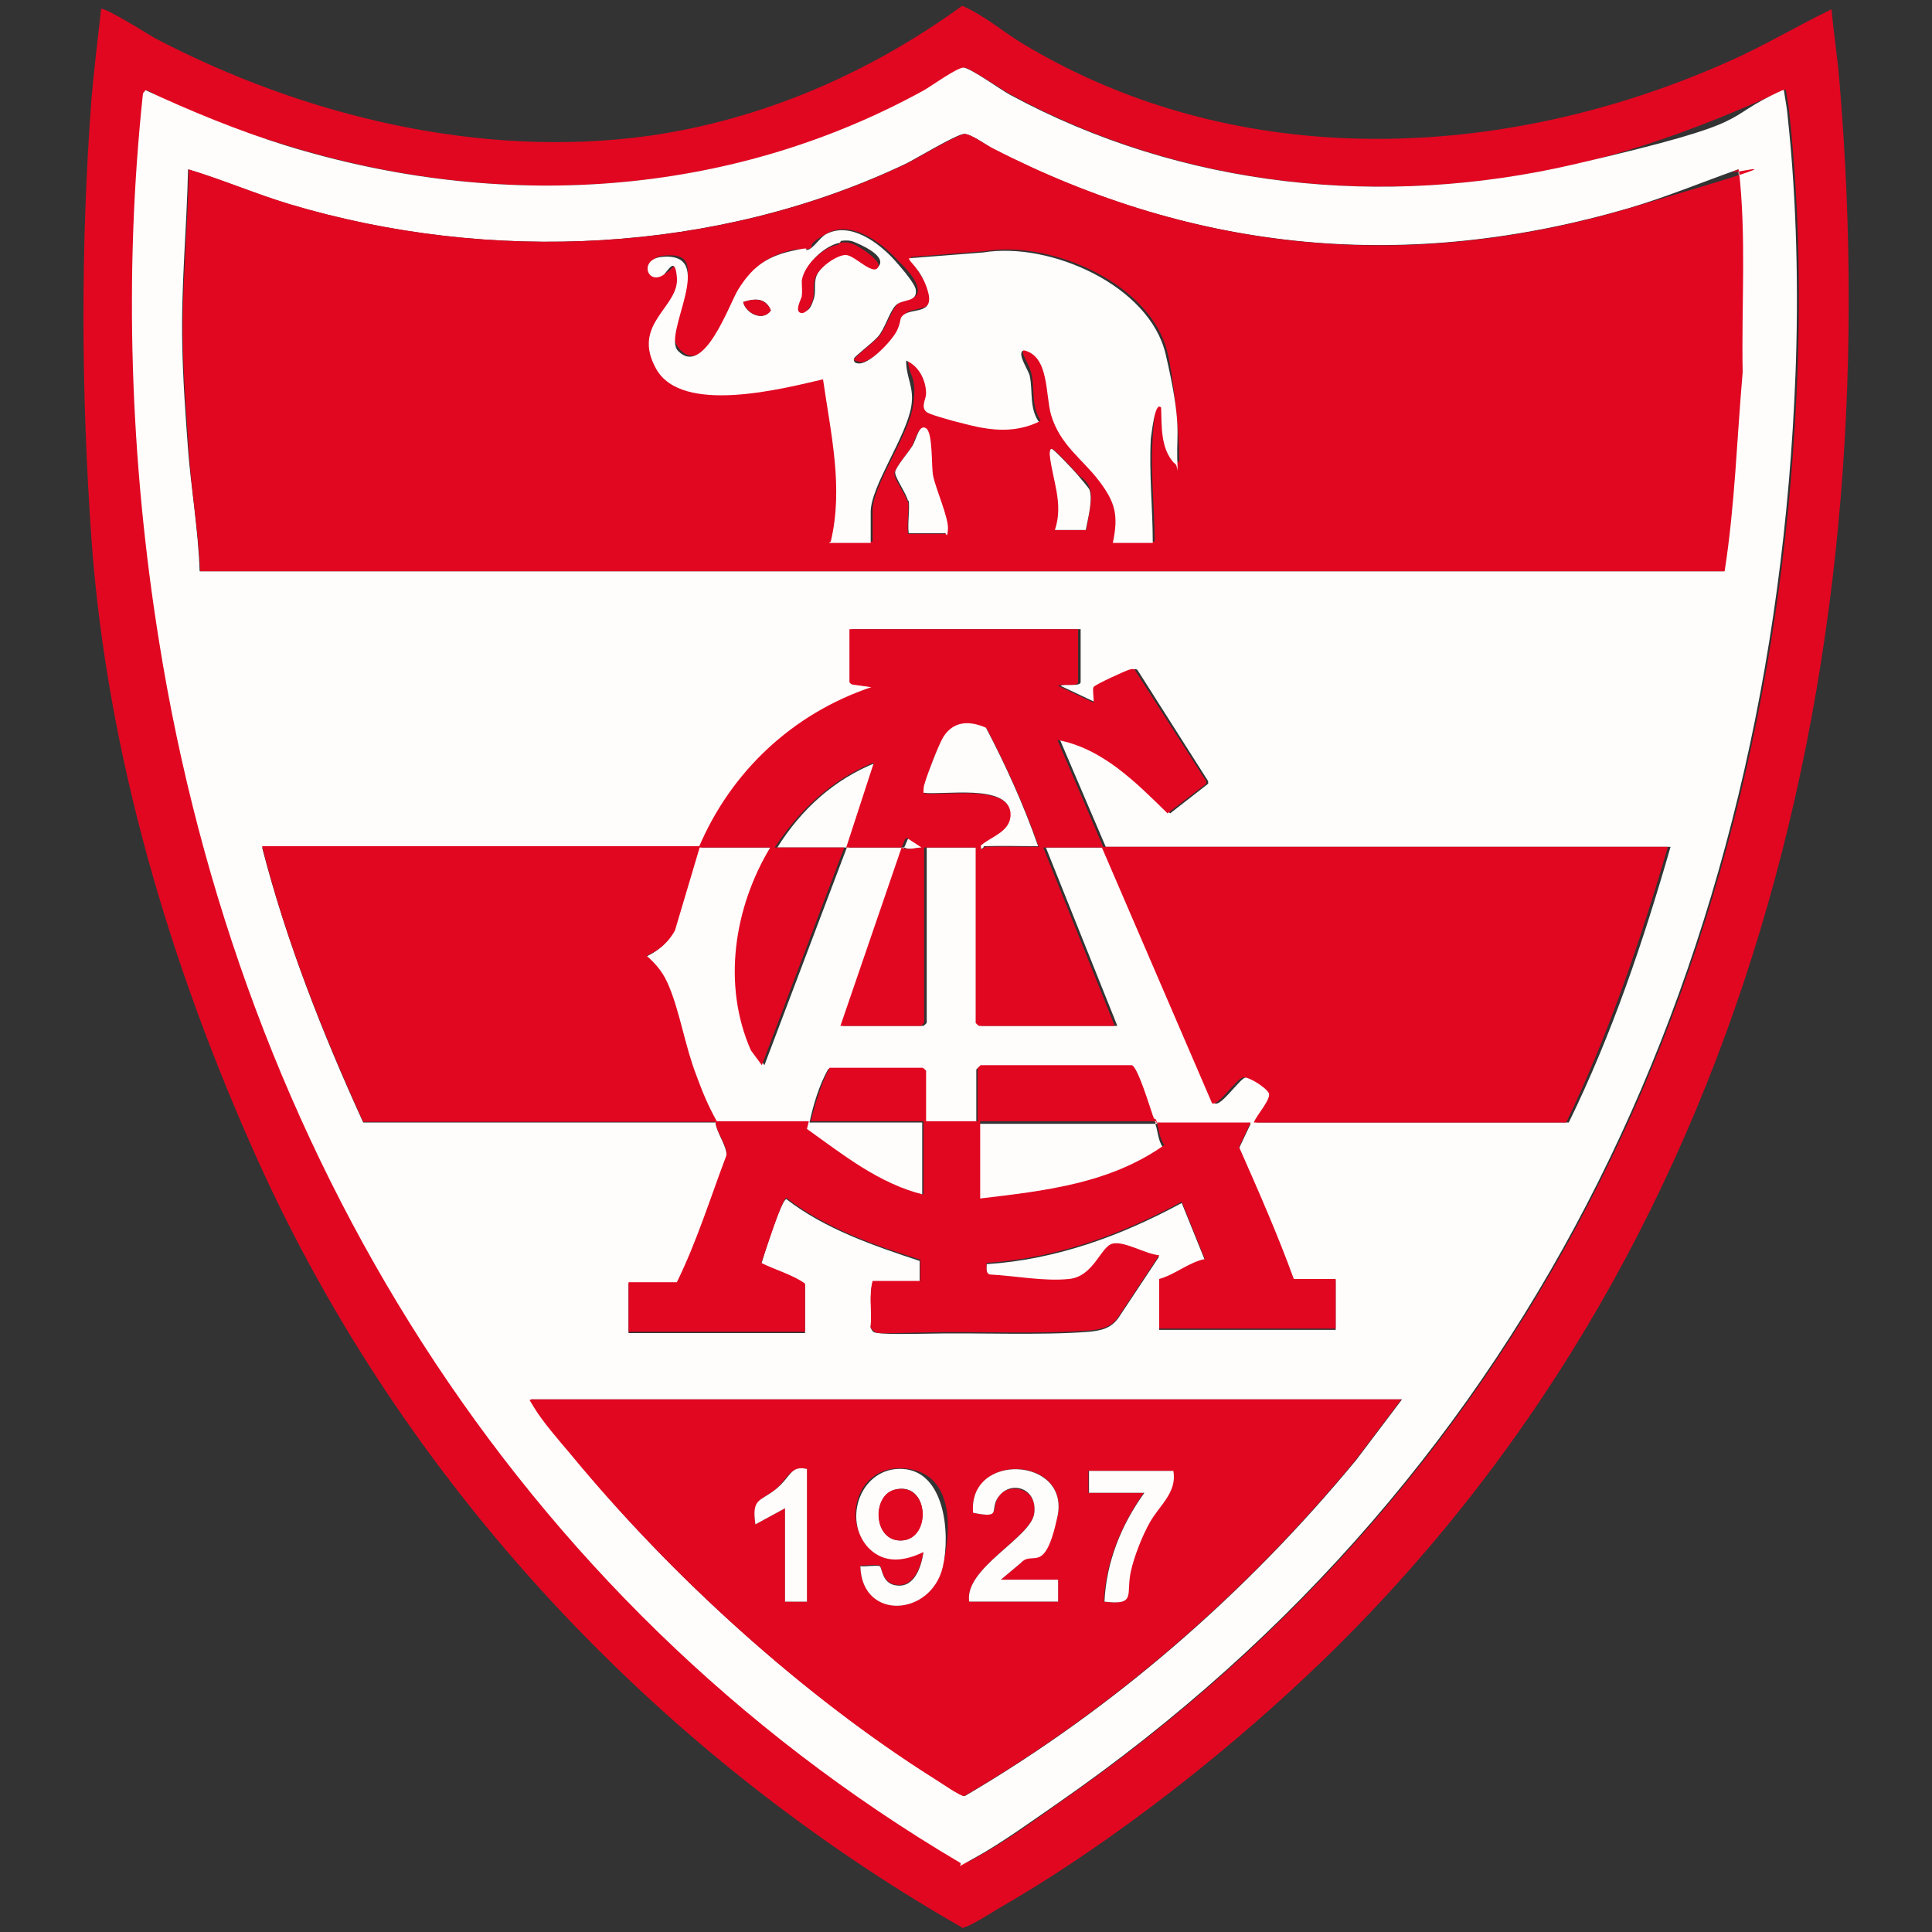 <?xml version="1.0" encoding="UTF-8"?>
<svg id="Layer_1" xmlns="http://www.w3.org/2000/svg" version="1.1" viewBox="0 0 300 300">
  <rect x="0" y="0" width="300" height="300" fill="#333333" stroke="none"/>
  <!-- Generator: Adobe Illustrator 29.1.0, SVG Export Plug-In . SVG Version: 2.1.0 Build 142)  -->
  <defs>
    <style>
      .st0 {
        fill: #e10721;
      }

      .st1 {
        fill: #fefdfc;
      }
    </style>
  </defs>
  <path class="st0" d="M284.4,1.4c.3,3.6.9,7.3,1.2,10.9,7.9,93-15.4,186.7-85.8,250.8-13,11.9-29.2,24.3-44.5,33.1-1.2.7-4,2.5-5.1,2.9s-.6.3-1,.1c-47.6-27.3-86.6-69-109.2-119.1-13.6-30.2-23.4-63.1-25.8-96.4-1.6-22.7-1.7-45.6,0-68.3.4-4.7,1-9.4,1.5-14,.4-.4,7.3,3.9,8.3,4.5,23.1,12.1,50.6,18.8,76.7,15.2,17.7-2.5,34.4-9.8,48.7-20.2,3.5,1.5,6.4,4.1,9.6,6,33.4,20,74.5,18.2,109.3,2.7,5.5-2.4,10.6-5.5,16-8.1ZM277,14c-10.4,4.7-21.1,8.9-32.3,11.5-29.7,6.9-60.9,3.7-87.7-10.8-1.3-.7-6.5-4.2-7.2-4.2s-4.9,2.8-6.1,3.5c-30.5,16.8-66,18.8-99.1,8.6s-14.8-5.3-21.8-8.6l-.4.5c-3.1,28.2-2,57.1,2.5,85.1,12.6,78.8,55.1,148.7,124.4,189.5.8.4,1.7-.4,2.5-.8,4.1-2.2,8.8-5.6,12.6-8.3,74.8-51.8,111.2-131.9,114.7-221.9.5-13,.2-27.1-1.2-40-.1-1.4-.4-2.8-.6-4.2Z"/>
  <path class="st1" d="M277,14c.2,1.4.5,2.8.6,4.2,1.4,12.9,1.7,27.1,1.2,40-3.5,90-39.9,170.1-114.7,221.9-3.9,2.7-8.6,6.1-12.6,8.3s-1.7,1.1-2.5.8C79.8,248.3,37.3,178.4,24.7,99.6c-4.5-28-5.5-57-2.5-85.1l.4-.5c7.1,3.3,14.4,6.3,21.8,8.6,33.1,10.2,68.6,8.2,99.1-8.6,1.2-.7,5.1-3.5,6.1-3.5s5.9,3.5,7.2,4.2c26.8,14.5,58,17.7,87.7,10.8s21.9-6.8,32.3-11.5ZM31.1,88.7h236.6c1.6-10.2,1.8-20.6,2.8-30.9-.3-10.5.6-21.1-.6-31.5-5.6,2-11.2,4.3-16.9,6-34.3,10-67.2,7-98.8-9.2-1.1-.6-3.4-2.3-4.5-2.3s-7.4,3.8-9,4.6c-29.4,14-64.7,15.6-95.8,6.3-5.3-1.6-10.4-3.8-15.7-5.4-.2,9.1-1.1,18.1-.9,27.2.1,5.4.5,10.9.9,16.3s1.6,12.6,1.8,18.9ZM167.4,97.7h-35.1v8.2c0,.1.3.4.5.4l2.9.4c-12.1,4.1-21.8,13.2-26.8,24.9h11.1c-5.6,9.3-7.5,21.3-3,31.5l1.7,2.3,12.8-33.8h-10.8c3.7-5.9,8.8-10.6,15.4-13.2l-4.3,13.2h8.5c.3,0,.5-1.4.9-1.5l2.3,1.5c-1.1,0-2,.5-3.1,0l-9.5,27.7h12.5s.5-.4.5-.5v-27.2h8v27.2s.4.5.5.5h21.1l-11.1-27.7h9.1l17.1,39.7c.9.7,3.8-3.7,4.8-4s3.7,1.8,4,2.4c.5.9-2,3.6-2.3,4.6h48.5c6.7-13.7,11.6-28.2,15.8-42.8h-87.7l-7.1-16.6c7,1.2,12.2,6.5,17.1,11.4l5.9-4.6v-.4c0,0-11-17.3-11-17.3-.3-.2-.6,0-.9,0s-5.3,2.4-5.5,2.7c-.3.4,0,1.8,0,2.4l-5.5-2.6c.5-.4,3.1.2,3.1-.6v-8.2ZM179.4,174.3c-.3-.8-.5-.6-.6-.9-.4-1.1-2.4-7.8-3.3-7.8h-23.4s-.5.4-.5.5v8.2h-8v-7.8s-.4-.5-.5-.5h-14.5c-1.4,2.5-2.3,5.5-2.9,8.3h17.5v11.4c-6.9-1.7-12.5-6.2-18.1-10.2l.3-1.2h-14.3c-1.3-2.3-2.3-4.8-3.2-7.2-1.6-4.4-2.4-9.6-4.2-13.7-.8-1.9-2-3.4-3.5-4.8,1.8-.8,3.4-2.1,4.4-3.9l3.9-13.1H40.7c3.8,14.7,9.4,28.9,15.7,42.7h54.7c.2,1.7,1.9,3.8,1.7,5.3-2.5,6.6-4.6,13.4-7.7,19.7h-7.5v7.7h27.4v-7.5c-2-1.4-4.5-2.2-6.8-3.2.4-1.3,3.1-10,3.9-10.1,6.1,4.7,13.5,7.2,20.7,9.6v3.3s-7.3,0-7.3,0c-.6,2.3,0,4.6-.3,6.9,0,.3.2.6.4.8.6.5,6.7.3,8,.3,8.1-.2,17.7.3,25.5-.3,1.9-.2,3.4-.5,4.6-2.2l6.3-9.5c-1.9,0-5.5-2.1-7.2-1.8s-2.9,5-6.8,5.5-8.4-.5-12.3-.7c-.7-.2-.5-1.2-.5-1.8,10.8-.7,20.9-4.4,30.3-9.5l3.6,8.9c-2.5.5-4.6,2.4-7.1,3.1v7.7h27.4v-7.7h-6.5c-2.6-6.9-5.6-13.7-8.5-20.5l1.8-3.8c-4.9,0-9.8,0-14.8,0,.4,1.1.4,2.6,1.2,3.7-8.5,6-18.5,7.1-28.6,8.3v-12c9.1,0,18.3,0,27.4,0ZM217.6,217.3H82.5c-.1.5.3.8.5,1.2,1.3,2.2,4,5.2,5.7,7.3,15.4,18.9,36.1,37.6,56.8,50.6.8.5,3.7,2.5,4.3,2.5,23.2-13.6,43.7-31.5,60.8-52.2l7.1-9.4Z"/>
  <path class="st0" d="M31.1,88.7c-.3-6.3-1.4-12.6-1.8-18.9s-.8-10.9-.9-16.3c-.2-9.1.8-18.1.9-27.2,5.3,1.6,10.4,3.8,15.7,5.4,31.1,9.3,66.4,7.7,95.8-6.3,1.6-.8,8-4.6,9-4.6s3.4,1.8,4.5,2.3c31.6,16.2,64.5,19.3,98.8,9.2s11.3-4,16.9-6c1.2,10.4.4,21,.6,31.5-.9,10.3-1.2,20.7-2.8,30.9H31.1ZM129,84.1h6.5v-4.8c0-4,5.6-11.6,6.3-16.4s-.8-4.4-.8-7.1c2,.8,3,3.1,3.1,5.1s-.8,2.1.1,2.9,5.7,1.8,6.6,2c3.8.8,7.2,1.2,10.8-.5-1.5-2.2-.9-4.8-1.4-7.1s-2.2-3.7-.9-4c3.9.8,3.2,6.6,4.2,10,1.3,4.7,4.6,6.6,7.4,10.2s3,5.4,2.2,9.7h6.2c0-5.4-.7-10.8-.3-16.2s.5-5.9,1.6-4.8c0,2.9,0,6.4,2,8.6.7.1.5-.3.5-.8,0-3.9-.9-12.3-1.8-16.1-2.5-10.7-18-17.5-28.3-15.8l-11.5.9c-.4.3,2.7,4.5,2.9,5.2,1,3.5-2.5,2.4-3.8,3.6s-.6,1.7-1,2.4c-.7,1.5-4.6,5.6-6.2,5.1s-.6-.4-.5-.7,3.1-2.6,3.7-3.4c1-1.3,1.9-4.1,2.8-4.9s3.4-.5,3.1-2.4-2.8-4-3.2-4.5c-2.5-2.7-7.1-6.1-10.8-4.1s-1.9,2.1-2.8,2.4-1.7,0-2.6.2c-3.9.9-6.1,2.6-8.2,6s-5.3,13.6-9.3,9.5,6.4-15.6-2.6-14.6c-3.4.4-2.1,4.4.3,2.8s1.7-3.1,2.1.3c.5,4.7-6.7,8.3-3.2,14.3s19.5,3.1,25.9,1.6c1.2,8.4,3.2,16.8,1.2,25.2ZM141,77.8c.2,1.5-.2,3.5,0,5.1h5.7c.2,0,.4-.5.4-.7.1-1.7-1.8-6.1-2.3-8.2s-.8-7.2-1.1-7.4c-1.1-.7-1.7,2-2.1,2.7-.6,1-2.5,3.2-2.7,4.1s1.8,3.4,2,4.5ZM168.7,82.3c.2-1.7,1-4.6.6-6.2s-1.6-2-1.9-2.4-3.7-4-4-4c-.4,0-.4.6-.3.9.4,3.9,2.2,7.6.8,11.7h4.9Z"/>
  <path class="st0" d="M217.6,217.3l-7.1,9.4c-17.1,20.7-37.6,38.6-60.8,52.2-.6,0-3.5-2-4.3-2.5-20.7-13-41.3-31.8-56.8-50.6-1.7-2-4.4-5.1-5.7-7.3s-.6-.7-.5-1.2h135.1ZM125.3,228.1c-2.6-.6-3.2,1.8-4.9,3.2s-3.7,1.3-3.1,5.4l4.6-2.5v14.5h3.4v-20.6ZM133.6,243.2c.3,8.5,11,7.8,12.8,0s.8-14.8-6.2-15.2-9.5,7.9-5.3,12.3c2.4,2.5,5.6,2,8.5.6-.3,2.1-1.4,5.5-4.1,5.2-2.4-.2-2.3-2.8-2.7-3s-2.4,0-3,0ZM150.5,248.7h13.8v-3.4h-8.9l3.1-2.6c1.9-2.1,5.1-4.3,5.7-7.2,2-9.4-13.8-10.1-13.1-.6,4.8,1,2.5-.9,4.2-2.8s5.9-.9,5.3,2.9-10.9,8.5-10.1,13.7ZM182.2,228.4h-13.2v3.4h8.6c-3.5,5-5.9,10.7-6.2,16.9,5,.6,3.3-1.1,4.1-4.7s1.9-5.6,3-7.7c1.5-2.6,4.3-4.6,3.6-7.9Z"/>
  <path class="st0" d="M167.4,97.7v8.2c0,.8-2.6.2-3.1.6l5.5,2.6c.1-.6-.2-2,0-2.4s5.1-2.6,5.5-2.7.6-.2.9,0l11.1,17.3v.4c0,0-6,4.6-6,4.6-4.9-4.8-10.1-10.1-17.1-11.4l7.1,16.6h87.7c-4.3,14.6-9.2,29.1-15.8,42.8h-48.5c.3-1,2.8-3.7,2.3-4.6s-3.2-2.6-4-2.4c-1.1.3-3.9,4.6-4.8,4l-17.1-39.7h-9.1l11.1,27.7h-21.1s-.5-.4-.5-.5v-27.2h-8v27.2s-.4.5-.5.5h-12.5l9.5-27.7c1.1.5,2,0,3.1,0l-2.3-1.5c-.4.1-.6,1.5-.9,1.5h-8.5l4.3-13.2c-6.5,2.6-11.6,7.4-15.4,13.2h10.8l-12.8,33.8-1.7-2.3c-4.5-10.2-2.6-22.2,3-31.5h-11.1c5-11.8,14.6-20.8,26.8-24.9l-2.9-.4c-.2,0-.5-.3-.5-.4v-8.2h35.1ZM152.8,131.5c2.8-.1,5.7,0,8.5,0-2.2-6.3-5-12.5-8.1-18.4-2.5-1.1-5-1.1-6.6,1.4s-2.5,5.8-2.9,7.2-.3,1-.2,1.5c3.1.4,12.9-1.4,13.5,3s-2.8,3.6-4.6,5.2c0,.9.3.2.5.2Z"/>
  <path class="st0" d="M179.4,174.3c4.9,0,9.8,0,14.8,0l-1.8,3.8c3,6.8,6,13.6,8.5,20.5h6.5v7.7h-27.4v-7.7c2.5-.7,4.6-2.6,7.1-3.1l-3.6-8.9c-9.4,5.1-19.5,8.8-30.3,9.5,0,.6-.2,1.6.5,1.8,3.9.2,8.4,1.1,12.3.7s4.9-5.1,6.8-5.5,5.2,1.7,7.2,1.8l-6.3,9.5c-1.1,1.7-2.6,2-4.6,2.2-7.9.6-17.4.1-25.5.3s-7.4.2-8-.3-.4-.5-.4-.8c.2-2.3-.3-4.6.3-6.9h7.4v-3.3c-7.3-2.3-14.7-4.9-20.8-9.6-.7.2-3.4,8.8-3.9,10.1,2.2,1.1,4.8,1.8,6.8,3.2v7.5h-27.4v-7.7h7.5c3.1-6.3,5.2-13.1,7.7-19.7.2-1.5-1.6-3.6-1.7-5.2h-54.7c-6.3-13.9-12-28.1-15.7-42.8h68l-3.9,13.1c-1,1.8-2.5,3.1-4.4,3.9,1.6,1.4,2.7,2.8,3.5,4.8,1.7,4.1,2.5,9.3,4.2,13.7.9,2.5,1.9,4.9,3.2,7.2h14.3l-.3,1.2c5.6,4,11.2,8.5,18.1,10.2v-11.4h-17.5c.7-2.8,1.6-5.8,2.9-8.3h14.5s.5.4.5.5v7.8h8v-8.2s.4-.5.5-.5h23.4c.9,0,2.9,6.7,3.3,7.8s.3.1.6.9c-9.1,0-18.3,0-27.4,0v12c10.1-1.2,20.1-2.3,28.6-8.3-.8-1.1-.9-2.6-1.2-3.7Z"/>
  <path class="st1" d="M129,84.1c2-8.4,0-16.8-1.2-25.2-6.4,1.5-21.9,5.5-25.9-1.6s3.7-9.6,3.2-14.3c-.3-3.4-1.4-.8-2.1-.3-2.5,1.6-3.8-2.4-.3-2.8,9-.9,0,12,2.6,14.6,4,4.1,7.9-7.2,9.3-9.5,2.1-3.4,4.3-5.1,8.2-6s1.7,0,2.6-.2,1.8-1.8,2.8-2.4c3.8-2.1,8.3,1.3,10.8,4.1s3.2,4.1,3.2,4.5c.3,2-2.1,1.4-3.1,2.4s-1.7,3.7-2.8,4.9-3.6,3-3.7,3.4.2.7.5.7c1.7.5,5.5-3.6,6.2-5.1s.3-1.9,1-2.4c1.3-1.1,4.8,0,3.8-3.6s-3.3-4.9-2.9-5.2l11.5-.9c10.3-1.7,25.8,5.1,28.3,15.8s1.7,12.2,1.8,16.1.2.9-.5.8c-2.1-2.3-1.9-5.7-2-8.6-1-1.2-1.5,4.4-1.6,4.8-.3,5.4.3,10.8.3,16.2h-6.2c.9-4.3.4-6.3-2.2-9.7s-6-5.5-7.4-10.2c-.9-3.3-.3-9.1-4.2-10-1.3.3.8,3.2.9,4,.5,2.3-.1,4.9,1.4,7.1-3.6,1.7-7.1,1.4-10.8.5s-6.2-1.7-6.6-2c-1-.8-.1-2-.1-2.9,0-2-1.1-4.3-3.1-5.1,0,2.7,1.3,4.1.8,7.1-.8,4.8-6.3,12.4-6.3,16.4v4.8h-6.5ZM130.4,37.7c-2.3.4-5.4,3.3-5.7,5.6s0,1.6,0,2.4-1.3,2.4-.1,2.6,1.5-1.2,1.7-1.7c.5-1.3,0-2.5.5-3.8s3.2-3.6,4.8-3.5,4.3,3.4,5,1.8-3.2-3.2-3.9-3.5-1.3-.3-2.1-.2ZM115.4,46.9c.4,1.8,3.1,3.1,4.3,1.3-.8-2-2.5-1.9-4.3-1.3Z"/>
  <path class="st1" d="M141,77.8c-.2-1.1-2.1-3.7-2-4.5s2.1-3.1,2.7-4.1,1-3.4,2.1-2.7.8,6.2,1.1,7.4c.4,2,2.4,6.5,2.3,8.2s-.3.7-.4.7h-5.7c-.2-1.6.2-3.6,0-5.1Z"/>
  <path class="st1" d="M168.7,82.3h-4.9c1.4-4.1-.4-7.8-.8-11.7,0-.3,0-.9.3-.9s3.6,3.5,4,4,1.9,2.2,1.9,2.4c.5,1.7-.3,4.5-.6,6.2Z"/>
  <path class="st1" d="M133.6,243.2c.7.1,2.6-.2,3,0s.3,2.8,2.7,3c2.8.3,3.8-3.1,4.1-5.2-2.9,1.4-6,1.9-8.5-.6-4.2-4.4-1.2-12.7,5.3-12.3s7.4,10,6.2,15.2c-1.8,7.7-12.5,8.4-12.8,0ZM139,231.3c-3.7.9-3.4,8.2,1.1,7.9s4.2-9.2-1.1-7.9Z"/>
  <path class="st1" d="M150.5,248.7c-.8-5.2,9.6-9.9,10.1-13.7s-3.3-5.1-5.3-2.9.7,3.8-4.2,2.8c-.8-9.5,15.1-8.7,13.1.6s-3.8,5.1-5.7,7.2l-3.1,2.6h8.9v3.4h-13.8Z"/>
  <path class="st1" d="M182.2,228.4c.6,3.3-2.1,5.3-3.6,7.9-1.2,2.1-2.5,5.4-3,7.7-.8,3.6.9,5.3-4.1,4.7.3-6.2,2.6-11.9,6.2-16.9h-8.6v-3.4h13.2Z"/>
  <path class="st1" d="M125.3,228.1v20.6h-3.4v-14.5l-4.6,2.5c-.6-4.1.7-3.5,3.1-5.4s2.3-3.8,4.9-3.2Z"/>
  <path class="st1" d="M152.8,131.5c-.1,0-.5.8-.5-.2,1.7-1.5,4.9-2.2,4.6-5.2-.6-4.4-10.3-2.6-13.5-3,0-.5,0-1,.2-1.5.4-1.4,2.2-6.1,2.9-7.2,1.6-2.5,4.1-2.5,6.6-1.4,3.1,5.9,5.9,12.1,8.1,18.4-2.8,0-5.7-.1-8.5,0Z"/>
  <path class="st0" d="M130.4,37.7c.8-.1,1.3-.1,2.1.2s4.3,2.5,3.9,3.5c-.7,1.6-3.6-1.7-5-1.8s-4.3,2-4.8,3.5,0,2.5-.5,3.8-1.2,1.8-1.7,1.7c-1.1-.2,0-2.1.1-2.6.1-.8,0-1.6,0-2.4.3-2.4,3.4-5.3,5.7-5.6Z"/>
  <path class="st0" d="M115.4,46.9c1.8-.6,3.5-.6,4.3,1.3-1.2,1.8-3.9.4-4.3-1.3Z"/>
  <path class="st0" d="M139,231.3c5.3-1.2,5.7,7.6,1.1,7.9s-4.8-7.1-1.1-7.9Z"/>
</svg>